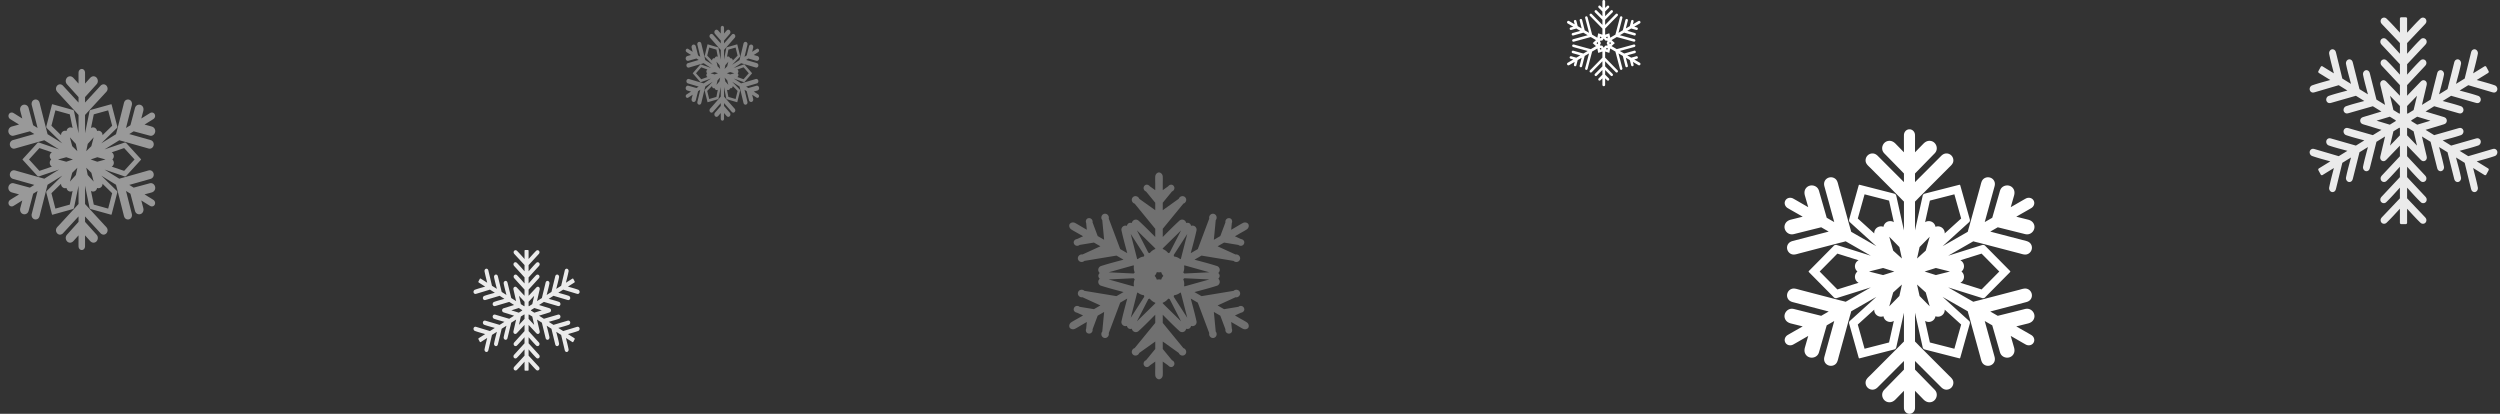 <svg width="290" height="48" fill="none" xmlns="http://www.w3.org/2000/svg"><rect width="100%" height="100%" fill="#333333" stroke="none"/><path d="M278.807 2h.268c.08 0 .149.073.149.159V3.79c.51-.548 1.012-1.112 1.549-1.627.255-.244.69-.097.689.3-.001.187-.119.302-.233.422l-1.094 1.152-.911.959v1.24c.52-.567 1.031-1.151 1.58-1.683a.402.402 0 01.689.298c0 .185-.115.3-.227.42l-1.127 1.203-.915.977v1.207c.509-.555 1.01-1.128 1.548-1.648.253-.245.69-.1.69.297 0 .186-.118.302-.23.422l-1.11 1.184-.898.96v1.232l1.53-1.589c.12-.124.238-.233.421-.209a.365.365 0 01.255.157c.112.158.082.321.041.494l-.524 2.209 1-.616.329-1.31.407-1.618c.041-.164.076-.33.227-.424.322-.198.658.133.586.49-.153.757-.367 1.506-.563 2.255l.979-.604.335-1.334.412-1.644c.041-.163.077-.327.228-.42.32-.197.658.132.586.489-.157.773-.376 1.537-.576 2.301l1.007-.62.322-1.322.388-1.587c.04-.165.074-.332.225-.426.322-.2.658.13.588.487-.149.753-.355 1.5-.545 2.245l1.324-.815a.145.145 0 01.203.058l.134.247.134.248a.167.167 0 01-.054.217l-1.324.816c.7.197 1.409.38 2.095.619.325.113.424.589.101.786-.152.093-.304.041-.458-.004l-1.482-.436-1.233-.363-1.007.62c.72.198 1.45.378 2.156.62.325.11.423.588.103.786-.15.092-.301.043-.454 0l-1.54-.44-1.25-.358-.979.604c.705.193 1.42.37 2.111.606.326.112.426.589.104.787-.151.093-.304.043-.458-.001a8608.888 8608.888 0 00-2.743-.784l-1 .615 2.055.62c.16.049.308.104.379.286a.423.423 0 010 .313c-.071.182-.219.237-.379.285l-2.055.62 1 .616 1.228-.35 1.515-.434c.154-.044.307-.095.458-.002.322.199.222.675-.104.787-.691.237-1.406.414-2.111.607l.979.604 1.25-.358 1.54-.44c.153-.044.304-.093.454 0 .321.197.222.675-.103.786-.706.241-1.436.422-2.156.62l1.007.62 1.233-.363 1.482-.436c.153-.045.306-.097.458-.004.323.197.224.673-.101.787-.686.239-1.395.42-2.095.618l1.324.816c.07.043.094.143.054.217l-.134.248-.134.247a.145.145 0 01-.203.058c-.442-.272-.883-.543-1.324-.816.19.746.396 1.492.545 2.246.071.358-.266.687-.588.487-.151-.094-.185-.261-.225-.426l-.388-1.587-.322-1.322-1.007-.62c.2.764.419 1.529.576 2.302.072.356-.266.686-.586.489-.151-.093-.187-.258-.228-.42l-.412-1.644-.335-1.334-.979-.604c.195.749.41 1.498.563 2.255.073.357-.264.688-.586.49-.151-.093-.186-.26-.227-.424l-.407-1.618-.329-1.31-1-.616.524 2.209c.041.172.071.336-.041.493a.365.365 0 01-.255.157c-.184.025-.302-.084-.421-.208l-1.53-1.59v1.233l.898.96 1.11 1.183c.112.12.23.236.23.423 0 .396-.437.542-.69.297-.538-.52-1.039-1.092-1.548-1.648v1.207l.915.977 1.127 1.203c.112.12.227.235.227.42a.402.402 0 01-.689.298c-.549-.531-1.06-1.116-1.58-1.683v1.24l.911.96 1.094 1.15c.114.12.232.236.233.423.001.397-.434.544-.689.3-.537-.515-1.039-1.08-1.549-1.627v1.631c0 .086-.069.159-.149.159h-.536c-.081 0-.149-.073-.149-.159V24.21c-.51.548-1.012 1.112-1.549 1.627-.255.244-.69.097-.689-.3.001-.187.119-.303.233-.422l1.094-1.152.911-.959v-1.24c-.52.567-1.031 1.152-1.58 1.683a.402.402 0 01-.689-.298c0-.185.115-.3.227-.42l1.127-1.203.915-.977v-1.207c-.509.556-1.01 1.128-1.548 1.648-.253.245-.69.1-.69-.297 0-.186.118-.302.23-.423l1.11-1.184.898-.96v-1.231l-1.53 1.589c-.12.124-.238.233-.421.208a.365.365 0 01-.255-.157c-.112-.157-.082-.32-.041-.493l.524-2.21-1 .617-.329 1.31-.407 1.618c-.041.164-.076.33-.227.424-.322.198-.658-.133-.586-.49.153-.757.367-1.506.563-2.255l-.98.604-.334 1.334-.413 1.643c-.041.163-.077.328-.228.42-.32.198-.658-.132-.586-.488.157-.773.376-1.538.576-2.302l-1.007.62-.322 1.322-.387 1.587c-.04.165-.075.332-.226.426-.322.2-.659-.129-.588-.487.149-.753.356-1.5.545-2.245l-1.323.816a.147.147 0 01-.204-.059 30.042 30.042 0 00-.134-.247l-.134-.248a.168.168 0 01.055-.217l1.324-.816c-.7-.197-1.409-.379-2.095-.619-.325-.113-.424-.588-.101-.786.152-.093.305-.041.458.004l1.482.436 1.233.363 1.007-.62c-.72-.198-1.45-.378-2.156-.62-.325-.111-.423-.589-.103-.786.15-.093.301-.044.454 0l1.54.44 1.25.358.979-.604c-.705-.193-1.42-.37-2.111-.607-.326-.112-.426-.588-.104-.787.151-.093.304-.042.458.002l1.515.433 1.228.351 1-.616-2.054-.62c-.161-.048-.308-.103-.38-.285a.423.423 0 010-.313c.072-.183.219-.237.38-.286l2.054-.62-1-.615-1.228.35-1.515.434c-.154.044-.306.094-.458.001-.322-.198-.222-.675.104-.787.691-.237 1.406-.413 2.111-.606l-.979-.604-1.25.358-1.54.44c-.153.043-.304.092-.454 0-.321-.197-.222-.675.103-.786.706-.242 1.436-.422 2.156-.62l-1.007-.62-1.233.363-1.482.436c-.153.045-.306.097-.458.004-.323-.197-.224-.673.101-.786.686-.24 1.395-.421 2.095-.62-.442-.27-.883-.543-1.324-.815a.168.168 0 01-.055-.217l.134-.248.134-.247a.147.147 0 01.204-.058l1.323.815c-.189-.745-.396-1.491-.545-2.245-.071-.357.266-.687.588-.487.151.094.185.261.226.426l.387 1.587.322 1.322 1.007.62c-.2-.764-.419-1.529-.576-2.301-.072-.357.266-.686.586-.49.151.094.187.258.228.421l.413 1.644.334 1.334.98.604c-.196-.749-.411-1.498-.563-2.255-.073-.357.264-.688.586-.49.151.094.186.26.227.424l.407 1.618.329 1.31 1 .616-.524-2.21c-.041-.172-.071-.335.041-.493a.367.367 0 01.255-.157c.184-.024.302.085.421.209l1.53 1.589V9.873l-.898-.96-1.11-1.184c-.113-.12-.23-.236-.23-.422 0-.396.437-.542.69-.297.539.52 1.039 1.092 1.548 1.648V7.451l-.915-.977-1.127-1.203c-.112-.12-.227-.235-.227-.42 0-.395.437-.542.689-.298.549.531 1.06 1.116 1.58 1.683v-1.24l-.911-.96-1.094-1.15c-.114-.12-.232-.236-.233-.423-.001-.397.434-.544.689-.3.537.515 1.039 1.08 1.549 1.627V2.16c0-.086.068-.159.149-.159h.268zm1.564 9.109l-1.147 1.19v.87l.033-.02.014-.008.001.018v.04l.706-.435.393-1.655zm-3.128 0c.132.552.263 1.103.393 1.655l.706.435v-.04l.001-.018.014.008.033.02v-.87l-1.147-1.19zm-1.563 2.89c.513.156 1.026.31 1.54.465l.705-.435-.032-.02-.014-.01.014-.01.032-.02-.705-.434-1.54.464zm1.563 2.891l1.147-1.19v-.87l-.033.02-.014.008-.001-.018v-.04l-.706.434-.393 1.656zm3.128 0l-.393-1.655-.706-.435v.04l-.001.018-.014-.008-.033-.02v.87l1.147 1.19zm1.563-2.89l-1.539-.465-.706.435.033.02.013.01a.088.088 0 01-.013.01l-.033.02.706.434 1.539-.465zM61.081 29h.152c.045 0 .084.043.084.093v.951c.288-.32.572-.649.875-.949.144-.142.39-.057.39.175 0 .11-.068.176-.132.246l-.618.672-.515.56v.723c.294-.33.583-.672.893-.982.143-.143.39-.057.39.174 0 .108-.066.175-.129.245l-.637.702-.517.57v.704c.288-.324.57-.658.875-.962.143-.143.39-.058.39.174 0 .109-.067.176-.13.246l-.627.69-.508.56v.72l.865-.928c.067-.072.134-.136.238-.121a.202.202 0 01.144.091c.063.092.046.187.023.288l-.296 1.289.565-.36.186-.764.23-.943c.023-.096.043-.193.128-.248.182-.116.372.078.332.286-.087.441-.208.879-.319 1.315l.554-.352.189-.778.233-.959c.023-.095.044-.191.129-.245.18-.115.372.077.33.285-.088.45-.212.897-.325 1.343l.57-.362.182-.772.219-.925c.022-.097.042-.194.127-.249.182-.116.372.076.333.284-.085.44-.201.875-.309 1.31l.749-.476a.081.081 0 01.114.034l.076.145.076.144a.1.1 0 01-.03.127l-.749.476c.396.115.796.22 1.184.36.184.067.24.344.057.46-.086.054-.172.023-.259-.003l-.837-.254-.697-.212-.57.362c.408.115.82.22 1.22.36.183.066.239.344.058.46-.085.054-.17.025-.257 0l-.87-.257-.707-.209-.554.352c.399.113.803.216 1.194.354.184.065.24.344.058.46-.085.053-.171.024-.258-.002l-.857-.252-.694-.205-.565.36 1.161.36c.091.03.175.061.215.167a.257.257 0 010 .183c-.04.106-.124.138-.215.166l-1.16.362.564.36.694-.205.857-.253c.087-.026.173-.055.258-.001.182.116.126.394-.058.459-.39.138-.795.241-1.194.354l.554.352.707-.209.87-.256c.086-.026.172-.055.257 0 .18.115.125.393-.059.458-.399.141-.811.246-1.218.361l.569.362.697-.211.837-.254c.087-.027.173-.057.26-.003.182.115.126.393-.058.459-.388.14-.788.246-1.184.36l.748.477c.04.025.054.083.031.126l-.076.145-.076.144a.081.081 0 01-.114.034l-.749-.476c.108.435.224.87.309 1.31.04.209-.15.401-.333.284-.085-.055-.105-.152-.127-.248l-.22-.926c-.06-.257-.12-.514-.182-.771l-.569-.362c.114.446.237.892.326 1.343.04.207-.15.4-.332.285-.084-.054-.105-.15-.128-.245l-.233-.959-.19-.778-.553-.352c.11.436.232.873.319 1.315.04.208-.15.402-.332.286-.085-.055-.105-.152-.128-.248l-.23-.943-.186-.764-.565-.36.296 1.289c.023.1.04.196-.023.288a.203.203 0 01-.144.092c-.104.014-.17-.05-.238-.122l-.865-.927v.718l.508.56.627.69c.063.07.13.138.13.247 0 .231-.247.317-.39.174-.304-.304-.587-.638-.875-.962v.704l.517.57.637.702c.063.07.129.137.129.245 0 .23-.247.316-.39.174-.31-.31-.6-.652-.893-.982v.724l.515.559.618.672c.064.07.131.137.132.246 0 .232-.246.317-.39.175-.303-.3-.587-.63-.875-.95v.952c0 .05-.039.093-.084.093h-.303c-.046 0-.084-.043-.084-.093v-.951c-.289.32-.572.649-.876.949-.144.142-.39.057-.39-.175.001-.11.068-.177.132-.246l.619-.672.515-.56v-.723c-.294.33-.583.672-.893.982-.143.142-.39.057-.39-.174 0-.108.065-.175.128-.245a1347.53 1347.53 0 001.155-1.272v-.704c-.288.324-.571.658-.875.962-.143.143-.39.058-.39-.174 0-.109.066-.176.13-.246l.627-.691.508-.56v-.718c-.289.308-.577.617-.865.927-.068.072-.135.136-.238.121a.203.203 0 01-.144-.091c-.063-.092-.047-.188-.024-.288l.296-1.289-.565.36-.186.764-.23.943c-.023.096-.042.193-.128.248-.182.115-.372-.078-.331-.286.086-.441.207-.879.318-1.315l-.554.352-.189.778-.233.959c-.023.095-.043.19-.129.245-.18.115-.372-.078-.33-.285.088-.451.212-.897.325-1.343l-.57.362-.182.77-.219.927c-.022.096-.042.193-.127.248-.182.117-.372-.075-.333-.284.085-.44.202-.875.309-1.31l-.748.476a.081.081 0 01-.115-.034l-.076-.144-.076-.145c-.023-.043-.009-.101.03-.126l.75-.476c-.396-.115-.797-.221-1.185-.361-.184-.066-.24-.344-.057-.459.086-.054.172-.024.26.003l.837.254c.232.07.464.14.697.212l.569-.363c-.407-.115-.82-.22-1.219-.36-.183-.066-.24-.344-.058-.46.085-.053.17-.025.257 0l.87.257.706.209.554-.352c-.398-.113-.803-.216-1.193-.354-.184-.065-.24-.343-.059-.46.085-.053.172-.024.259.002l.856.253.694.204.565-.359-1.16-.362c-.091-.028-.175-.06-.215-.166a.253.253 0 010-.183c.04-.106.124-.138.214-.166l1.161-.362-.565-.36c-.231.07-.462.137-.694.206l-.856.252c-.087.026-.173.055-.259.001-.182-.115-.125-.393.059-.459.39-.138.794-.241 1.193-.354l-.554-.352-.706.209-.87.256c-.087.026-.172.055-.257 0-.181-.115-.126-.393.058-.458.4-.14.812-.246 1.219-.361l-.57-.362-.697.212-.837.254c-.087.026-.173.056-.259.002-.182-.115-.127-.392.057-.459.388-.14.789-.245 1.184-.36l-.748-.476a.098.098 0 01-.03-.127l.075-.144.076-.145a.081.081 0 01.115-.034l.748.476c-.108-.435-.224-.87-.309-1.31-.04-.208.15-.4.333-.284.085.055.105.152.127.249l.22.925.181.772c.19.12.38.24.57.362-.114-.446-.237-.892-.326-1.343-.04-.208.15-.4.331-.285.086.054.106.15.129.245l.233.959.19.778.553.352c-.11-.436-.232-.873-.318-1.315-.041-.208.15-.402.331-.286.086.055.105.152.129.248l.23.943.185.764.565.36-.296-1.29c-.023-.1-.04-.195.024-.287a.204.204 0 01.144-.092c.103-.014.17.05.238.122l.865.927v-.719l-.508-.56-.627-.69c-.064-.07-.13-.137-.13-.246 0-.231.247-.317.39-.174.304.304.587.638.875.962v-.704l-.518-.57-.637-.702c-.063-.07-.128-.137-.128-.245 0-.23.247-.316.39-.174.31.31.599.651.893.982v-.724l-.515-.559-.619-.672c-.064-.07-.131-.137-.131-.246-.001-.232.245-.317.389-.175.303.3.587.63.876.95v-.952c0-.05.038-.093.084-.093h.151zm.884 5.313l-.648.695v.507l.018-.011.009-.005v.034l.399-.254.222-.966zm-1.768 0l.222.966.4.254v-.034l.008.005.019.011v-.507l-.648-.695zM59.314 36l.87.27.399-.253-.019-.012a.07.07 0 01-.007-.005l.007-.006.019-.012-.4-.253-.87.27zm.883 1.686l.649-.695v-.507l-.019.012-.008.004v-.033l-.4.253-.221.966zm1.768 0l-.222-.966-.399-.253v.033c-.003 0-.006-.002-.009-.004a1.02 1.02 0 00-.018-.012v.508l.648.694zM62.849 36l-.87-.271-.4.253.02.012.007.006a.07.07 0 01-.008.005l-.018.012.398.254.87-.271z" fill="#fff" fill-opacity=".9"/><path d="M134.444 20c.239.018.422.23.435.48.017.324 0 .655 0 .98v.599l.63-.45c.17-.224.508-.279.674.017.127.224-.007.509-.23.581l-1.074 1.311v.866l1.862-1.33c.093-.283.496-.416.735-.176.25.252.096.658-.203.74l-2.151 2.628-.243.296v.948c.63-.63 1.254-1.272 1.912-1.871a.47.47 0 01.803.25.472.472 0 01.369.023c.108.07.181.184.205.309a.47.47 0 01.618.572c-.189.87-.431 1.733-.661 2.595l.819-.474.135-.359 1.195-3.181c-.079-.3.195-.637.538-.546.326.087.413.504.214.727l-.218 2.28.749-.433.596-1.587c-.05-.23.129-.488.387-.49.338-.004.46.316.351.576l-.074.772.518-.3c.281-.162.558-.342.848-.49.222-.113.496-.06.631.138.104.217.013.48-.196.616-.273.178-.567.328-.848.491l-.518.3.704.322c.279.035.495.3.323.593-.131.223-.444.248-.618.09l-1.67-.276-.748.433 2.08.95c.292-.06.608.224.52.55-.093.344-.521.413-.74.194l-3.347-.553-.378-.063-.819.474c.861.232 1.727.452 2.573.724a.471.471 0 01.185.822.472.472 0 01.165.333.473.473 0 01-.165.332.472.472 0 01-.185.822c-.846.272-1.712.492-2.573.724l.819.474.378-.063 3.347-.553c.219-.219.647-.15.74.194.088.327-.228.61-.52.549l-2.08.951.748.433 1.67-.276c.174-.159.487-.133.618.09.172.292-.044.558-.323.593l-.704.322.518.3c.281.163.575.313.848.49.209.137.3.4.196.617-.135.199-.409.251-.631.138-.29-.148-.567-.328-.848-.49l-.518-.3.074.772c.109.26-.013.58-.351.577-.258-.003-.437-.261-.387-.491l-.596-1.588-.749-.433.218 2.28c.199.224.112.64-.214.727-.343.091-.617-.246-.538-.545l-1.195-3.182-.135-.359-.819-.474c.23.863.472 1.725.661 2.595a.47.47 0 01-.618.573.472.472 0 01-.205.308.47.47 0 01-.369.024.47.47 0 01-.803.25c-.658-.6-1.282-1.24-1.912-1.871v.947l.243.297 2.151 2.628c.299.081.453.488.203.74-.239.24-.642.106-.735-.178l-1.862-1.329v.866l1.074 1.311c.223.072.357.356.23.581-.166.296-.504.24-.674.017l-.63-.45v.599c0 .325.017.656 0 .98-.013.25-.196.462-.435.48-.239-.018-.421-.23-.435-.48-.017-.324 0-.655 0-.98v-.599l-.63.45c-.17.224-.508.279-.674-.017-.127-.225.007-.509.23-.581l1.074-1.311v-.866l-1.862 1.33c-.093.283-.497.416-.735.177-.25-.253-.096-.659.203-.74l2.151-2.628.243-.297v-.947c-.63.63-1.254 1.272-1.912 1.87a.47.47 0 01-.803-.25.474.474 0 01-.37-.023.475.475 0 01-.204-.308.47.47 0 01-.618-.573c.189-.87.431-1.732.661-2.594l-.819.473-.135.36-1.195 3.18c.079.3-.195.637-.538.546-.327-.087-.413-.503-.214-.727l.217-2.28-.748.433-.596 1.588c.05.23-.129.488-.387.49-.338.004-.459-.317-.351-.576l.074-.772-.518.3c-.281.162-.558.342-.847.49-.223.113-.496.06-.632-.138-.104-.217-.012-.48.197-.617.272-.177.567-.328.848-.49l.518-.3-.705-.322c-.278-.035-.494-.3-.322-.593.131-.223.444-.249.617-.09l1.67.276.748-.433-2.079-.951c-.292.06-.609-.223-.52-.549.092-.344.521-.413.74-.194l3.347.553.377.063.819-.474c-.86-.232-1.726-.452-2.572-.724a.472.472 0 01-.186-.822.472.472 0 01-.164-.332.472.472 0 01.164-.333.471.471 0 01.186-.822c.846-.272 1.712-.492 2.572-.724l-.819-.474-.377.063-3.347.553c-.219.219-.648.15-.74-.194-.089-.327.228-.61.52-.55l2.079-.95-.748-.433-1.67.276c-.173.158-.486.133-.617-.09-.172-.292.044-.558.322-.593l.705-.323-.518-.299c-.281-.163-.576-.313-.848-.49-.209-.137-.301-.4-.197-.617.136-.199.409-.251.632-.138.289.148.566.328.847.49l.518.3-.074-.772c-.108-.26.013-.58.351-.577.258.003.437.26.387.491l.596 1.587.748.433-.217-2.28c-.199-.223-.112-.64.214-.727.343-.09.617.246.538.546l1.195 3.181.135.36.819.473c-.23-.863-.473-1.725-.661-2.595a.47.47 0 01.618-.572.474.474 0 01.204-.309.472.472 0 01.37-.023.47.47 0 01.803-.25c.658.599 1.282 1.24 1.912 1.871v-.948l-.243-.297-2.151-2.628c-.299-.08-.453-.487-.203-.74.238-.24.642-.106.735.178l1.862 1.329v-.866l-1.074-1.311c-.223-.072-.357-.356-.23-.581.166-.296.504-.24.674-.017l.63.45v-.599c0-.325-.017-.656 0-.98.014-.25.196-.462.435-.48zm.253 11.562a1.322 1.322 0 01-.253.03 1.408 1.408 0 01-.253-.03c-.026.082-.059.16-.1.235a1.303 1.303 0 01-.153.204c.057.064.108.132.153.205.041.075.074.153.1.235.084-.018.168-.029.253-.03.085.002.17.012.253.03.026-.082.06-.16.1-.235.045-.073.096-.14.154-.205a1.354 1.354 0 01-.154-.204 1.41 1.41 0 01-.1-.235zm.449-3.012l-.267.262v.076c.254.094.471.258.637.474l.164-.053 1.325-2.584-1.859 1.825zm2.631 2.335l-.36-.1a2.223 2.223 0 00-.065.037c.045.268.012.539-.092.79l.129.116 2.895-.142-2.506-.7h-.001zm-.702 3.451l-.093-.363-.065-.038c-.209.174-.46.28-.729.316l-.036.17 1.571 2.441-.648-2.526zm-3.333 1.116l.268-.262v-.076a1.417 1.417 0 01-.637-.474l-.165.053-1.325 2.584 1.859-1.825zm-2.631-2.335l.361.101.065-.037a1.426 1.426 0 01.091-.79l-.128-.116-2.896.141 2.507.701zm.702-3.45l.093.362.066.038c.209-.174.459-.28.728-.315l.036-.17-1.571-2.442.648 2.526zm.07-2.942l1.325 2.584.165.053a1.42 1.42 0 01.637-.474v-.076a2294.308 2294.308 0 00-2.127-2.087zm5.84.415l-1.57 2.442.035.17c.27.035.52.14.729.315l.065-.038.094-.363.647-2.526zm2.561 5.276l-2.895-.142-.129.116c.104.251.138.522.092.79l.065.038.36-.101 2.507-.701zm-3.278 4.861l-1.326-2.584-.164-.054c-.165.216-.382.38-.637.475v.075l.268.263 1.859 1.825zm-5.84-.415l1.57-2.442-.035-.17a1.415 1.415 0 01-.728-.315l-.066.038-.093.363-.647 2.526h-.001zm-2.561-5.276l2.896.142.128-.117a1.424 1.424 0 01-.091-.79 5.577 5.577 0 01-.066-.037l-.36.1-2.507.702z" fill="#fff" fill-opacity=".3"/><path d="M221.499 15c.363-.002.636.306.642.671.008.466 0 .933 0 1.4v.596l.427-.437.543-.556c.238-.244.53-.392.884-.32.564.115.852.794.549 1.278-.081.13-.201.237-.308.346l-1.216 1.248-.879.9v.999l1.068-1.07 1.967-1.97c.158-.158.344-.272.575-.285a.803.803 0 01.82.98c-.068.285-.332.492-.532.692l-2.215 2.22-1.127 1.128c-.185.186-.365.382-.556.562v3.343a4345.154 4345.154 0 01.894-4.035.325.325 0 01.23-.228l3.479-.89.497-.128c.036-.009.074-.012.111-.009.021.03.037.064.047.1l.138.49.962 3.438a.317.317 0 01-.084.31l-.42.382-2.652 2.405 2.917-1.672c.061-.254.142-.507.211-.76l.422-1.532.829-3.014c.075-.272.124-.602.338-.803.383-.358 1.028-.254 1.265.216.104.205.099.422.039.636l-.735 2.676-.4 1.453.872-.5.346-1.205.479-1.67c.042-.146.076-.303.149-.437.27-.503 1.007-.594 1.389-.167.24.268.257.593.163.92l-.214.745-.168.586c.174-.1.347-.2.521-.298.407-.233.81-.473 1.22-.7.321-.176.727-.095.907.217.183.31.051.7-.265.887-.402.24-.814.466-1.22.7l-.521.298.595.149.756.188c.332.082.608.26.721.6.181.542-.267 1.13-.84 1.111-.154-.005-.308-.054-.456-.091l-1.696-.423-1.225-.305-.871.5 1.467.383 2.702.705c.217.057.409.16.536.352.291.44.06 1.045-.444 1.195-.284.084-.595-.039-.87-.11l-3.044-.795-1.548-.404c-.255-.067-.515-.123-.768-.198l-2.917 1.671a6435.818 6435.818 0 003.968-1.248.328.328 0 01.313.083l2.517 2.546.359.363a.342.342 0 01.063.091.352.352 0 01-.063.091l-.359.363-2.517 2.546a.328.328 0 01-.313.084l-.543-.171-3.425-1.077 2.917 1.671c.253-.075.514-.131.768-.198l1.548-.404 3.044-.795c.275-.072.586-.194.87-.11.504.15.735.756.444 1.195-.127.191-.319.295-.536.352l-2.702.705-1.467.384.871.5c.408-.103.817-.204 1.225-.306l1.696-.423c.148-.037.302-.087.456-.091.574-.02 1.022.569.84 1.111-.114.34-.389.517-.721.6l-.756.188-.595.149.521.298c.406.233.818.46 1.22.7.315.187.448.577.265.887-.18.312-.585.393-.907.216-.41-.226-.813-.466-1.22-.699-.174-.1-.347-.2-.521-.298l.168.586.214.744c.094.327.077.653-.163.92-.383.428-1.119.337-1.389-.166-.073-.135-.107-.291-.149-.437l-.479-1.67-.346-1.206-.872-.5.4 1.454.735 2.676c.059.215.065.431-.039.637-.237.47-.882.575-1.265.215-.214-.201-.263-.53-.338-.802l-.829-3.014-.422-1.533c-.069-.253-.15-.505-.211-.76l-2.917-1.671 2.652 2.405c.141.127.281.254.42.382a.317.317 0 01.084.31l-.962 3.438-.138.49a.343.343 0 01-.047.1.346.346 0 01-.111-.01l-.497-.126-3.479-.891a.325.325 0 01-.23-.228l-.122-.551-.772-3.483v3.343c.191.18.371.376.556.561l1.127 1.13 2.215 2.218c.2.2.463.407.532.692a.803.803 0 01-.82.98c-.231-.013-.418-.127-.575-.285l-1.967-1.97-1.068-1.07v1l.879.9c.406.415.811.83 1.216 1.247.107.109.227.216.308.346.303.484.015 1.163-.549 1.278-.354.072-.646-.076-.884-.32l-.543-.556-.427-.437v.597c0 .466.008.933 0 1.399-.006.364-.279.673-.642.671-.362.002-.636-.306-.642-.671-.008-.466 0-.933 0-1.4v-.596l-.426.437-.543.556c-.238.244-.531.392-.884.32-.564-.115-.853-.794-.549-1.278.081-.13.201-.237.307-.346l1.217-1.248.878-.9v-.999c-.356.357-.711.714-1.068 1.07l-1.966 1.97c-.158.158-.344.272-.575.285a.803.803 0 01-.82-.98c.068-.285.331-.492.531-.692l2.215-2.219 1.127-1.129c.186-.185.366-.381.557-.561v-3.343l-.773 3.483-.122.551a.322.322 0 01-.229.228l-3.48.89-.495.128a.352.352 0 01-.112.009.332.332 0 01-.047-.1 76.698 76.698 0 01-.137-.49l-.963-3.438a.322.322 0 01.084-.31l.42-.382 2.652-2.405-2.916 1.671c-.061.255-.142.507-.212.76l-.421 1.533-.828 3.014c-.075.272-.124.602-.339.803-.383.359-1.027.254-1.265-.216-.104-.205-.098-.422-.039-.637l.736-2.676.399-1.453-.872.5-.345 1.204-.48 1.67c-.042.147-.076.303-.148.438-.27.503-1.008.594-1.39.167-.239-.268-.256-.594-.163-.92a251.552 251.552 0 01.382-1.331l-.52.298c-.407.233-.81.474-1.221.7-.321.176-.726.095-.906-.217-.183-.311-.051-.7.264-.887.402-.24.814-.467 1.221-.7l.52-.298-.595-.149-.756-.188c-.332-.083-.608-.26-.721-.6-.181-.542.266-1.13.84-1.111.154.005.307.054.456.09l1.696.424 1.225.305.871-.5-1.467-.383-2.702-.705c-.217-.057-.409-.16-.536-.352-.291-.44-.06-1.046.444-1.195.283-.084.595.038.87.11l3.043.795 1.549.404c.254.067.515.123.768.198l2.917-1.671-3.425 1.077-.543.17a.328.328 0 01-.313-.083l-2.517-2.546-.359-.363a.309.309 0 01-.063-.09.329.329 0 01.063-.092l.359-.363 2.517-2.546a.328.328 0 01.313-.083l.543.17 3.425 1.078-2.917-1.671c-.253.075-.514.131-.768.198l-1.549.404-3.043.795c-.275.071-.587.194-.87.11-.504-.15-.735-.756-.444-1.195.127-.192.319-.295.536-.352l2.702-.706 1.467-.383-.871-.5-1.225.306-1.696.423c-.149.037-.302.086-.456.091-.574.02-1.021-.569-.84-1.111.113-.34.389-.518.721-.6l.756-.188.595-.149-.52-.299c-.407-.232-.819-.46-1.221-.699-.315-.188-.447-.577-.264-.887.179-.313.584-.393.906-.217.411.227.814.467 1.221.7l.52.298-.168-.586-.214-.745c-.093-.326-.077-.652.163-.92.383-.427 1.12-.336 1.39.167.072.134.106.291.148.437l.48 1.67c.115.402.231.803.345 1.205l.872.5-.399-1.453-.736-2.675c-.059-.215-.065-.432.039-.637.238-.47.882-.575 1.265-.216.215.201.264.532.339.803l.828 3.014.421 1.533c.07.252.151.504.212.76l2.916 1.67-2.652-2.404-.42-.382a.322.322 0 01-.084-.31l.963-3.438.137-.49a.329.329 0 01.047-.1.352.352 0 01.112.01l.495.126 3.48.891c.106.028.206.12.229.228l.122.552.773 3.483v-3.343c-.191-.18-.371-.376-.557-.562l-1.127-1.129-2.215-2.22c-.2-.2-.462-.406-.531-.691a.803.803 0 01.82-.98c.231.013.417.127.575.285l1.966 1.97c.357.356.712.713 1.068 1.07v-1l-.878-.9-1.217-1.247c-.106-.109-.226-.216-.307-.346-.304-.483-.015-1.163.549-1.278.353-.072.646.076.884.32l.543.556.426.437v-.597c0-.465-.008-.933 0-1.399.006-.364.28-.673.642-.671zm5.209 7.541l-.692.178-1.9.486-.249.064-.243 1.094-.313 1.412a.827.827 0 01.157-.08.797.797 0 01.871.232.786.786 0 01.176.384.79.79 0 011.062.593.79.79 0 01.008.174l1.075-.975.834-.756-.069-.246-.526-1.877a149.37 149.37 0 00-.191-.683zm-10.418 0l-.192.684-.525 1.877c-.023.082-.047.163-.069.245l.834.756 1.075.975a.795.795 0 01.008-.174.79.79 0 011.062-.592.8.8 0 01.176-.384.797.797 0 01.871-.233c.058.022.109.05.157.08a713.505 713.505 0 01-.556-2.506l-.249-.063-1.899-.486-.692-.178h-.001zm-5.209 8.956l.501.507 1.374 1.39c.061.06.121.121.18.182l1.077-.339 1.388-.436a.884.884 0 01-.149-.095.785.785 0 01.014-1.21.784.784 0 01-.014-1.21.847.847 0 01.149-.093l-1.388-.436-1.077-.338-.18.182-1.374 1.39-.501.506zm5.209 8.957l.692-.178 1.9-.486.248-.064a3222.751 3222.751 0 01.556-2.506.88.88 0 01-.156.08.8.8 0 01-.872-.233.807.807 0 01-.176-.383.792.792 0 01-1.062-.593.862.862 0 01-.008-.174l-1.075.975-.834.756.069.245.526 1.877.191.684h.001zm10.418 0l.191-.684.526-1.877.069-.245-.834-.756-1.075-.975a.795.795 0 01-.008.174.79.79 0 01-1.062.593.798.798 0 01-.176.383.797.797 0 01-.871.233.857.857 0 01-.157-.08 729.783 729.783 0 01.556 2.506l.249.064 1.9.486.692.178zm5.209-8.957l-.501-.506-1.374-1.39a15.373 15.373 0 01-.18-.182l-1.077.338-1.388.436a.883.883 0 01.149.094.785.785 0 01-.015 1.21.785.785 0 01.015 1.21.884.884 0 01-.149.094 1233.171 1233.171 0 012.465.775l.18-.182c.457-.464.916-.927 1.374-1.39l.501-.507zm-8.071-4.036l-1.033 1.054-.142.145-.295 1.329 1.012-.918.055-.195.403-1.416v.001zm-4.695 0l.403 1.416.055.195 1.013.917-.295-1.328a1018.043 1018.043 0 01-1.176-1.199zm-2.347 4.036l1.436.362.198.05 1.306-.412-1.306-.41-.198.049-1.436.361zm2.347 4.036c.345-.35.689-.703 1.034-1.054l.142-.145.295-1.328-1.013.918-.055.194-.403 1.415zm4.695 0l-.403-1.415-.055-.194-1.012-.918.295 1.328.142.145 1.033 1.054zm2.348-4.036l-1.437-.361-.197-.05-1.307.411 1.307.411.197-.05 1.437-.36z" fill="#fff"/><path d="M9.488 8c.213-.001.373.195.377.427.004.296 0 .594 0 .89v.38l.25-.278.32-.354c.14-.155.311-.25.519-.203.331.073.5.505.323.813-.048.083-.119.15-.181.22l-.715.794-.516.573v.636l.627-.681 1.156-1.254a.502.502 0 01.338-.181c.31-.02.553.3.481.623-.04.182-.194.314-.312.44l-1.301 1.413-.662.719c-.11.118-.215.242-.328.357v2.127l.454-2.216.072-.351a.198.198 0 01.135-.145 2670.793 2670.793 0 002.336-.648.188.188 0 01.065-.006.21.21 0 01.028.064l.08.311.567 2.188a.216.216 0 01-.05.198l-.246.242-1.559 1.531 1.714-1.064c.036-.162.083-.323.124-.483l.248-.976.487-1.917c.044-.174.073-.383.199-.511a.457.457 0 01.743.137c.061.13.058.268.023.405l-.432 1.703-.235.924.512-.318.204-.767.281-1.062c.025-.093.045-.193.087-.279a.491.491 0 01.817-.106c.14.17.15.378.096.586l-.126.474-.099.373.306-.19c.239-.148.476-.301.717-.445.189-.113.427-.061.533.138a.434.434 0 01-.156.564c-.236.153-.478.297-.717.445l-.306.19.35.095.444.12c.195.052.357.165.424.381.106.345-.157.72-.494.708-.09-.004-.18-.035-.268-.059l-.997-.269-.719-.194-.512.318.862.244 1.588.449c.127.036.24.102.315.224.17.28.035.665-.261.76-.167.054-.35-.024-.512-.07l-1.788-.506-.91-.257c-.15-.042-.302-.078-.45-.126l-1.714 1.064 2.012-.686.319-.109a.183.183 0 01.184.053l1.479 1.62.21.231a.206.206 0 01.037.058.211.211 0 01-.037.058l-.21.231-1.48 1.62a.183.183 0 01-.183.054l-.32-.11-2.011-.684 1.713 1.063c.149-.047.302-.084.452-.126l.91-.257 1.787-.506c.162-.045.345-.123.512-.07.296.095.431.481.26.76a.513.513 0 01-.314.224l-1.588.45-.862.243.512.318.72-.194.996-.27c.087-.023.178-.054.268-.057.337-.013.6.362.494.707-.067.216-.229.33-.424.382l-.444.12-.35.094.306.19c.24.148.481.292.717.445.185.12.263.367.156.565-.106.199-.344.25-.533.137-.241-.144-.478-.296-.717-.445l-.306-.19.099.373.126.474c.055.208.045.416-.096.586a.491.491 0 01-.817-.106c-.042-.086-.062-.186-.087-.278l-.282-1.063-.203-.767-.512-.318.235.925.432 1.703a.592.592 0 01-.023.405.457.457 0 01-.743.137c-.126-.128-.155-.338-.2-.51-.161-.64-.324-1.28-.486-1.919l-.248-.975c-.04-.16-.088-.321-.124-.484l-1.714-1.063 1.559 1.53.246.243a.216.216 0 01.05.198l-.566 2.188-.08.311a.223.223 0 01-.029.064.188.188 0 01-.065-.006l-.291-.08-2.045-.568a.198.198 0 01-.135-.145l-.072-.35-.454-2.217v2.127c.113.115.219.24.328.358l.662.718 1.301 1.412c.118.128.272.26.312.44.072.324-.171.643-.481.624a.502.502 0 01-.338-.181l-1.156-1.254-.627-.68v.635l.516.573.715.794c.062.07.133.137.18.22.179.308.01.74-.322.813-.208.046-.38-.048-.52-.203a207.696 207.696 0 00-.57-.632v.38c0 .296.005.593 0 .89-.003.232-.163.428-.376.427-.213.001-.374-.195-.378-.427-.004-.297 0-.594 0-.89v-.38l-.25.278-.32.354c-.14.155-.311.25-.518.203-.332-.073-.502-.505-.323-.813.048-.082.118-.15.18-.22l.715-.794c.173-.19.344-.382.516-.573v-.636l-.627.681-1.155 1.254a.502.502 0 01-.338.181c-.31.02-.554-.3-.482-.623.04-.182.195-.314.312-.44l1.302-1.413.662-.718c.109-.118.214-.243.327-.358V21.54l-.454 2.216-.072.351a.198.198 0 01-.135.145c-.681.19-1.363.378-2.044.567l-.291.081a.185.185 0 01-.066.006.21.21 0 01-.028-.064l-.08-.311-.566-2.188a.216.216 0 01.05-.198l.246-.242L7.23 20.37l-1.714 1.063c-.036.163-.084.323-.124.484l-.248.975-.487 1.918c-.043.173-.072.383-.198.511a.457.457 0 01-.744-.137.591.591 0 01-.023-.405l.433-1.703.234-.925-.512.318-.203.767-.282 1.063c-.025.092-.045.192-.087.278a.491.491 0 01-.817.106c-.14-.17-.15-.378-.095-.586l.125-.473.099-.373-.306.19c-.239.148-.475.3-.717.444-.188.113-.427.062-.532-.137a.434.434 0 01.155-.565c.236-.153.478-.297.717-.445l.306-.19-.35-.095-.444-.12c-.195-.052-.357-.165-.424-.381-.106-.345.157-.72.494-.707.09.003.18.034.268.058l.997.269.719.194.512-.318-.862-.244-1.588-.448a.512.512 0 01-.315-.225c-.17-.28-.035-.665.261-.76.166-.053.35.025.511.07l1.789.506.91.257c.15.043.302.079.45.126l1.715-1.064-2.013.686-.319.109a.182.182 0 01-.184-.053l-1.479-1.62-.21-.232a.205.205 0 01-.037-.058.213.213 0 01.037-.058l.21-.23 1.48-1.62a.183.183 0 01.183-.054l.32.109 2.012.686-1.714-1.064c-.149.048-.302.084-.452.126l-.91.257-1.788.506c-.161.046-.344.124-.51.07-.297-.095-.432-.48-.262-.76a.514.514 0 01.315-.224l1.588-.45.862-.243-.512-.318-.72.194-.996.27c-.087.023-.178.054-.268.058-.337.012-.6-.363-.494-.708.067-.216.229-.329.424-.381a731.057 731.057 0 00.794-.215l-.306-.19c-.239-.148-.48-.292-.717-.445a.434.434 0 01-.155-.564c.105-.2.343-.25.532-.138.242.144.478.297.717.445l.306.19-.099-.373-.125-.474c-.055-.208-.046-.415.095-.586a.491.491 0 01.817.106c.042.086.062.186.087.279l.282 1.063.203.766.512.318-.234-.924-.433-1.703a.59.59 0 01.023-.405.457.457 0 01.744-.137c.126.128.155.338.198.51l.487 1.918.248.976c.04.16.088.32.124.483L7.23 16.63 5.671 15.1l-.247-.243a.216.216 0 01-.049-.198l.566-2.188.08-.311a.219.219 0 01.028-.064.188.188 0 01.066.006l.29.08 2.045.568a.197.197 0 01.135.145l.072.35.454 2.217v-2.127c-.113-.115-.218-.24-.327-.357l-.662-.719-1.302-1.412c-.117-.128-.272-.26-.312-.44-.072-.324.171-.643.482-.624a.5.5 0 01.338.181l1.155 1.254.627.68v-.635l-.516-.573-.715-.794c-.062-.07-.132-.137-.18-.22-.179-.308-.009-.74.323-.813.207-.046.379.048.519.203l.319.354.25.278v-.38c0-.296-.004-.593 0-.89.004-.232.165-.428.378-.427zm3.06 4.8l-.407.112-1.116.31-.146.04a2802.843 2802.843 0 01-.327 1.595.485.485 0 01.092-.052.446.446 0 01.512.149.53.53 0 01.104.244.445.445 0 01.248-.026.485.485 0 01.38.514l.632-.62.49-.482-.04-.156-.31-1.194-.112-.435zm-6.121 0l-.113.434-.309 1.194-.04.157.49.48.631.621a.485.485 0 01.38-.513.448.448 0 01.25.025.536.536 0 01.103-.244.446.446 0 01.512-.148.503.503 0 01.092.05l-.184-.897-.143-.697-.146-.04-1.116-.31-.407-.113zm-3.06 5.698l.294.322.807.885.106.116.632-.215.816-.278a.507.507 0 01-.087-.06.527.527 0 01.008-.77.526.526 0 01-.008-.77.486.486 0 01.087-.06l-.816-.277-.632-.216c-.035.04-.07.078-.106.116l-.807.885-.295.322zm3.06 5.7l.407-.113 1.116-.31.146-.04.142-.697.184-.898a.503.503 0 01-.092.051.446.446 0 01-.512-.148.531.531 0 01-.103-.244.446.446 0 01-.249.025.485.485 0 01-.38-.513l-.631.62-.49.481.04.157.309 1.194.112.435zm6.121 0l.113-.435a1746.34 1746.34 0 01.349-1.35l-.49-.482-.631-.62a.485.485 0 01-.38.513.449.449 0 01-.25-.025.535.535 0 01-.103.244.446.446 0 01-.512.148.502.502 0 01-.092-.051l.184.898.143.697.146.04 1.116.31.407.113zm3.06-5.7l-.294-.322-.807-.885-.106-.116-.633.216-.815.278a.41.41 0 01.087.06.527.527 0 01-.008.769.527.527 0 01.009.77.504.504 0 01-.088.06l.816.278.632.215.106-.116.807-.885.295-.322zm-4.741-2.568l-.608.67-.083.093-.173.845.594-.584.033-.124.237-.9zm-2.76 0l.238.9.032.125.595.584-.173-.846-.084-.092-.607-.67v-.001zM6.73 18.498l.844.23.116.032.768-.262-.768-.261-.116.031-.844.23zm1.379 2.569l.607-.671.084-.092.173-.846-.595.584-.032.124-.237.9zm2.759 0c-.08-.3-.158-.6-.237-.901l-.033-.124-.594-.584.173.846.083.092.608.67zm1.379-2.569l-.844-.23-.116-.031-.768.261.768.262.116-.032.844-.23z" fill="#fff" fill-opacity=".5"/><path d="M186.037 0c.086-.008.158.068.159.16v.759l.173-.175c.04-.04.078-.088.137-.098a.146.146 0 01.154.08.156.156 0 01-.028.173L186.63.9l-.434.437v.542l.648-.652a.16.16 0 01.104-.054.149.149 0 01.153.174c-.01.062-.062.102-.103.144l-.452.454-.35.353v.592l.442-.452a505.422 505.422 0 01.793-.81c.086-.086.236-.045.251.084.012.098-.09.172-.151.235l-.749.765-.382.391c-.068.07-.133.143-.204.21v.71l.484-.161.105.508.024-.014.578-.34c.02-.096.05-.191.075-.286l.14-.534.274-1.046c.022-.085.034-.212.123-.25.116-.052.226.06.197.18l-.023.09-.267 1.017-.161.617.501-.296.123-.487.159-.627c.015-.057.024-.123.071-.163a.146.146 0 01.224.048c.018.039.016.08.006.12l-.229.9.46-.272.153-.602.001-.004c.019-.06.068-.107.133-.11a.147.147 0 01.144.096c.021.056-.001.114-.015.17l-.061.24.266-.156c.125-.074.25-.15.376-.223.079-.045.179-.019.215.061.05.072.022.174-.056.22-.125.076-.251.149-.377.223l-.266.157.235.066c.054.016.114.025.152.072.04.05.043.122.009.176a.147.147 0 01-.16.062h-.004l-.586-.167-.46.271.876.248c.04.011.075.03.099.065.051.08.016.19-.071.223-.058.022-.118-.004-.174-.02l-.61-.172-.474-.134-.502.296.604.165.994.273c.03.008.06.015.089.024.115.034.155.187.054.265-.078.06-.191.006-.274-.017l-1.023-.28-.523-.143c-.092-.025-.187-.046-.278-.076l-.578.341-.024.014.378.348-.378.348.024.014.578.341c.091-.03.186-.05.278-.076l.523-.143 1.023-.28c.083-.023.197-.076.274-.017.101.078.061.231-.054.265-.029.009-.059.016-.089.024l-.994.273-.604.165c.167.1.334.198.502.296l.474-.134.61-.172c.056-.016.116-.042.174-.02a.152.152 0 01.071.223.167.167 0 01-.099.065l-.876.248.46.27.586-.165.004-.001a.147.147 0 01.16.062.153.153 0 01-.009.176c-.038.047-.098.056-.152.072l-.235.066.266.157c.126.074.252.147.377.223.078.046.106.148.056.22-.036.08-.136.106-.215.06-.126-.072-.251-.148-.376-.222a62.561 62.561 0 01-.266-.157l.061.241c.014.056.036.114.015.17a.147.147 0 01-.144.096c-.065-.003-.114-.05-.133-.11l-.001-.004-.153-.602-.46-.272.229.9c.01.04.012.081-.006.12a.146.146 0 01-.224.048c-.048-.04-.056-.106-.071-.163l-.159-.627-.123-.487-.501-.296.161.617a8535.063 8535.063 0 01.29 1.108c.029.119-.081.231-.197.18-.089-.039-.101-.166-.123-.251a402.65 402.65 0 01-.274-1.046l-.14-.534c-.025-.095-.055-.19-.075-.285l-.578-.341-.024-.014-.105.508-.484-.16v.71c.071.065.136.14.204.208l.382.392.749.765c.061.062.163.137.151.235-.015.128-.165.17-.251.084a500.527 500.527 0 01-1.235-1.262V7.7l.35.353.452.454c.041.042.093.082.103.144a.149.149 0 01-.153.174.16.16 0 01-.104-.054l-.648-.652v.542l.434.437.002.002a.156.156 0 01.028.174.146.146 0 01-.154.08c-.059-.01-.096-.059-.137-.1l-.173-.174v.759c-.001.092-.073.168-.159.16-.086.008-.158-.068-.159-.16V9.08l-.173.175c-.04.04-.078.088-.137.098a.145.145 0 01-.153-.08.154.154 0 01.03-.175l.433-.437V8.12l-.647.652a.163.163 0 01-.105.054.149.149 0 01-.153-.174c.01-.062.062-.102.103-.144l.452-.454.35-.353v-.592l-.442.452a500.527 500.527 0 01-.793.81c-.086.085-.236.044-.251-.084-.011-.098.09-.173.151-.235l.749-.765.382-.392c.068-.069.133-.143.204-.208v-.71l-.483.16-.106-.508-.024.014-.578.34c-.02.096-.05.191-.075.286l-.14.534-.274 1.046c-.022.085-.034.212-.123.251-.116.051-.226-.061-.197-.18l.023-.091.267-1.017.161-.617-.501.296-.123.487-.16.627c-.014.057-.023.123-.07.163a.146.146 0 01-.224-.048.171.171 0 01-.006-.12l.229-.9-.46.272-.153.602-.001.003c-.019.061-.068.108-.133.111a.147.147 0 01-.144-.096c-.021-.056.001-.114.015-.17l.061-.24-.266.156c-.125.074-.25.15-.376.223-.079.045-.179.019-.215-.061-.05-.072-.022-.174.056-.22.125-.076.251-.149.377-.223l.266-.157-.235-.066c-.054-.016-.114-.025-.152-.072a.153.153 0 01-.009-.176.148.148 0 01.161-.062h.003l.586.167.46-.271-.876-.248a.162.162 0 01-.098-.065.152.152 0 01.071-.223c.057-.022.117.004.173.02l.611.172.474.134.501-.296-.604-.165-.994-.273-.089-.024c-.115-.034-.155-.187-.054-.265.078-.06.191-.006.275.017l1.022.28.523.143c.092.025.188.046.279.076l.578-.341.023-.014-.377-.348.377-.348-.023-.014-.578-.341c-.091.03-.187.05-.279.076l-.523.143-1.022.28c-.084.023-.197.076-.275.017-.101-.078-.061-.231.054-.265l.089-.024a826.537 826.537 0 001.598-.438c-.167-.1-.334-.198-.501-.296l-.474.134-.611.172c-.056.016-.116.042-.173.02a.152.152 0 01-.071-.223.162.162 0 01.098-.065l.876-.248-.46-.27-.586.165-.003.001a.148.148 0 01-.161-.062.153.153 0 01.009-.176c.038-.047.098-.056.152-.072l.235-.066a62.561 62.561 0 01-.266-.157c-.126-.074-.252-.147-.377-.223-.078-.046-.106-.148-.056-.22.036-.08.136-.106.215-.06.126.072.251.148.376.222l.266.157-.061-.241c-.014-.056-.036-.114-.015-.17.023-.06.081-.1.144-.097a.15.15 0 01.133.111l.001.004.153.602.46.271-.229-.899a.177.177 0 01.006-.12.146.146 0 01.224-.048c.047.04.056.106.07.163l.16.627.123.487.501.296-.161-.617-.267-1.017-.023-.09c-.029-.12.081-.232.197-.18.089.038.101.165.123.25l.274 1.046.14.534c.025.095.055.19.075.285l.578.341.024.014.106-.508.483.16v-.71c-.071-.066-.136-.14-.204-.209l-.382-.39-.749-.766c-.061-.063-.162-.137-.151-.235.015-.129.165-.17.251-.085l.065.067a505.422 505.422 0 011.17 1.196v-.592l-.35-.353-.452-.454c-.041-.042-.093-.082-.103-.144a.149.149 0 01.153-.174.164.164 0 01.105.054l.647.652v-.542L185.445.9l-.003-.002a.154.154 0 01-.027-.174.145.145 0 01.153-.08c.059.01.097.059.137.1l.173.174V.16c.001-.092.073-.168.159-.16zm.424 4.25l-.152.05-.023.007.079.112.135.015-.005-.025-.034-.16zm.425.75l-.119-.109a.325.325 0 00-.019-.017 6.876 6.876 0 01-.055.126l.055.127a.325.325 0 00.019-.017l.119-.11zm-.425.752l.034-.16.005-.025-.135.014-.079.112a.61.61 0 01.023.008l.152.05zm-.848 0l.152-.05.024-.009-.08-.112-.134-.014.005.025.033.16zM185.189 5l.118.11.019.017.055-.127-.055-.126-.019.017-.118.11zm.424-.75l-.033.159-.006.025.135-.015.079-.112-.023-.008a27.171 27.171 0 01-.152-.05zm.593.452l-.142-.2-.014-.02-.013.019a.204.204 0 00-.013-.019l-.014.02-.142.2a181.776 181.776 0 01-.263.028l.009.02-.022.003.01.022.098.225-.098.226-.01.022a.6.6 0 00.022.002l-.009.02.023.003.24.026.142.2.014.019a.204.204 0 00.013-.018l.013.018.014-.02.142-.2.24-.025c.008 0 .016-.002.023-.003l-.008-.02.021-.002-.009-.022-.099-.226.099-.225.009-.022-.021-.003a.171.171 0 01.008-.02.625.625 0 00-.023-.002l-.24-.026z" fill="#fff"/><path d="M83.799 3c.106 0 .186.102.188.224.002.155 0 .31 0 .466v.199l.126-.146.159-.185c.07-.081.156-.13.26-.107.165.039.25.265.161.426-.024.044-.06.08-.09.116l-.358.416-.258.3v.333l.314-.357.578-.657a.248.248 0 01.168-.095c.156-.01.277.157.241.327-.02.095-.097.164-.156.23l-.65.74-.332.377c-.054.062-.107.127-.163.187v1.114l.227-1.16.036-.185a.102.102 0 01.067-.076 1717.829 1717.829 0 001.168-.339.09.09 0 01.033-.003c.006.01.01.021.014.034l.04.163.283 1.146a.117.117 0 01-.025.103l-.123.127-.78.802.858-.557c.018-.085.041-.17.062-.253l.124-.512.243-1.004c.022-.09.037-.2.1-.268.112-.12.301-.084.371.072.03.069.03.14.012.212l-.216.892-.118.485.256-.167a295.165 295.165 0 00.243-.958c.012-.049.022-.101.043-.146.08-.168.296-.198.409-.056.07.09.075.198.048.307l-.063.248-.05.196.153-.1c.12-.077.238-.157.359-.233a.182.182 0 01.266.072.233.233 0 01-.078.296c-.118.08-.239.155-.358.233l-.153.1.175.05.222.062a.285.285 0 01.212.2c.053.18-.079.377-.247.37-.045-.001-.09-.018-.134-.03l-.499-.141-.36-.102-.255.167.43.127.794.236a.26.26 0 01.158.117c.085.147.018.348-.13.398-.084.028-.175-.013-.256-.036l-.894-.265-.455-.135c-.075-.022-.151-.041-.226-.066l-.857.557 1.007-.36.159-.056c.031-.011.07.002.092.028l.74.848.105.121a.12.12 0 01.018.03.11.11 0 01-.018.031l-.105.121-.74.849c-.022.025-.06.039-.092.028a8840.344 8840.344 0 00-1.166-.416c.286.185.572.37.857.557.075-.025.151-.044.226-.066l.455-.135.894-.265c.08-.024.172-.065.255-.037.149.05.216.252.131.399a.257.257 0 01-.157.117l-.794.235-.431.128.256.166.36-.101.498-.141c.043-.013.089-.03.134-.03.168-.007.3.189.246.37a.285.285 0 01-.211.2l-.222.062-.175.05.153.1c.12.077.24.152.358.233a.234.234 0 01.078.295.182.182 0 01-.266.072c-.12-.075-.24-.155-.359-.233a49.908 49.908 0 00-.153-.099l.05.195c.02.083.041.166.063.248.027.11.022.218-.048.307-.113.143-.33.112-.409-.055-.02-.045-.03-.097-.043-.146l-.141-.557-.102-.402-.256-.166.118.484.216.892a.323.323 0 01-.012.213c-.07.156-.259.191-.371.071-.063-.067-.078-.177-.1-.267l-.243-1.005-.124-.51c-.02-.085-.044-.169-.062-.254l-.857-.557.779.802.123.127a.117.117 0 01.025.103l-.283 1.146-.04.164a.121.121 0 01-.014.033.09.09 0 01-.033-.003 275.19 275.19 0 01-1.168-.34.102.102 0 01-.067-.075l-.036-.184-.227-1.161v1.114c.056.06.109.126.163.188l.332.376.65.74c.06.066.136.135.156.23.036.17-.085.337-.24.327a.247.247 0 01-.17-.095l-.577-.657-.314-.356v.332l.258.3.358.416c.03.037.066.072.09.116.09.16.004.387-.161.426-.104.024-.19-.026-.26-.107l-.16-.185-.125-.146v.199c0 .155.002.31 0 .466-.002.122-.082.225-.188.224-.107 0-.187-.102-.19-.224v-.665a189.01 189.01 0 00-.284.331c-.07.081-.156.13-.26.107-.165-.039-.25-.265-.161-.426.024-.044.06-.08.09-.116l.358-.416.258-.3v-.332l-.314.356-.578.657a.246.246 0 01-.169.095c-.155.01-.276-.157-.24-.327.02-.095.097-.164.156-.23l.65-.74.332-.377c.054-.062.107-.127.163-.187v-1.114a1584.387 1584.387 0 01-.263 1.345.102.102 0 01-.067.075l-1.022.298-.146.042a.09.09 0 01-.033.003.117.117 0 01-.014-.033l-.04-.164-.283-1.146a.117.117 0 01.025-.103l.123-.127.78-.802-.857.557c-.018.085-.042.17-.062.253l-.124.511-.244 1.005c-.022.09-.036.2-.1.268-.112.12-.3.084-.37-.072a.324.324 0 01-.012-.213l.216-.892c.04-.161.078-.323.117-.484l-.256.166-.101.402-.141.557c-.013.049-.023.1-.044.146-.08.167-.296.198-.408.055-.07-.09-.076-.198-.048-.307l.063-.248.05-.195-.154.1c-.12.077-.237.157-.358.232a.182.182 0 01-.267-.072.233.233 0 01.078-.295c.118-.08.24-.156.359-.234l.153-.1-.175-.049-.222-.062a.285.285 0 01-.212-.2c-.053-.181.078-.377.247-.37.045.001.09.017.134.03l.498.14.36.102.256-.166-.431-.128-.794-.235a.257.257 0 01-.158-.117c-.085-.147-.017-.35.13-.399.084-.028.176.013.256.037l.895.265.454.135c.075.022.152.04.226.066l.857-.557-1.006.359-.16.057c-.03.01-.07-.003-.092-.028l-.74-.85-.105-.12a.107.107 0 01-.018-.03.112.112 0 01.019-.03l.105-.122.74-.848c.022-.026.06-.04.091-.028l.16.057 1.006.359-.857-.557c-.074.025-.15.044-.226.066l-.454.135-.895.265c-.08.023-.172.064-.255.036-.148-.05-.216-.252-.13-.398a.258.258 0 01.157-.117l.794-.236.43-.127-.255-.167a241.93 241.93 0 00-.858.243c-.044.012-.09.029-.134.03-.169.007-.3-.19-.247-.37a.286.286 0 01.212-.2l.222-.063.175-.05-.153-.099c-.12-.077-.24-.153-.359-.233a.234.234 0 01-.078-.296.182.182 0 01.267-.072c.12.076.239.156.358.233l.153.1-.05-.196c-.02-.082-.04-.165-.062-.248-.028-.109-.023-.217.048-.307.112-.142.329-.112.408.056.021.045.031.097.044.146l.14.556.102.402.256.167-.117-.485-.216-.892a.323.323 0 01.011-.212c.07-.156.26-.191.372-.072.063.067.077.178.1.268.08.335.162.67.243 1.004l.124.512c.02.084.044.168.062.253l.856.557-.779-.802-.123-.127a.117.117 0 01-.025-.103l.283-1.146.04-.163a.118.118 0 01.014-.034.09.09 0 01.033.003l.146.042c.34.1.681.199 1.022.297.031.01.06.04.067.076l.036.184.227 1.161V5.794c-.056-.06-.109-.125-.163-.187l-.332-.377-.65-.74c-.059-.066-.136-.135-.156-.23-.036-.17.085-.337.24-.327a.256.256 0 01.17.095l.577.657.314.357v-.334a344.073 344.073 0 00-.616-.715c-.03-.037-.066-.072-.09-.116-.09-.16-.004-.387.161-.426.104-.024.19.026.26.107l.16.185.125.146V3.69c0-.155-.002-.31 0-.466.002-.122.082-.225.189-.224zm1.53 2.514l-.204.059-.558.162-.073.021-.071.365-.092.47a.24.24 0 01.046-.026c.088-.039.196-.004.256.077a.283.283 0 01.052.128.213.213 0 01.124-.013.25.25 0 01.188.21c.002.021.003.04.002.059l.316-.325.245-.252a16.202 16.202 0 01-.02-.082l-.155-.625-.056-.228zm-3.06 0l-.057.228-.155.625-.02.082.245.252.316.325a.38.38 0 01.002-.058c.015-.105.096-.194.188-.21a.215.215 0 01.124.013.289.289 0 01.052-.128c.06-.082.168-.117.256-.078a.249.249 0 01.046.027l-.092-.47-.071-.366-.073-.02-.558-.163-.204-.059zm-1.531 2.985l.147.169.404.463.053.061.316-.113.408-.145a.254.254 0 01-.044-.032.285.285 0 01.004-.403.285.285 0 01-.004-.403.244.244 0 01.044-.032l-.408-.145-.316-.113-.053.06-.404.464-.147.17zm1.53 2.986l.204-.06.558-.162.073-.021.07-.365.093-.47a.25.25 0 01-.046.026c-.088.04-.197.004-.256-.077a.287.287 0 01-.052-.128.212.212 0 01-.124.013.25.25 0 01-.188-.21.329.329 0 01-.002-.059l-.316.325-.245.252.02.082.155.626.056.228zm3.06 0l.057-.228.154-.626.02-.082-.244-.252-.316-.325a.32.32 0 01-.002.058c-.015.105-.096.194-.188.211a.214.214 0 01-.124-.013.287.287 0 01-.052.128c-.06.081-.168.116-.256.077a.252.252 0 01-.046-.026l.092.47.071.365.073.021.558.162.204.06zm1.531-2.986l-.147-.169-.404-.463-.053-.06-.316.112-.408.145c.015.01.03.02.044.032a.285.285 0 01-.004.403.285.285 0 01.004.403.253.253 0 01-.044.032l.408.145.316.113.053-.06.404-.464.147-.169zm-2.371-1.345a949.945 949.945 0 00-.345.4c-.03.147-.058.295-.087.442l.297-.306.017-.065.118-.472zm-1.38 0l.12.472.015.065.298.305c-.03-.147-.058-.295-.087-.442a496.21 496.21 0 01-.345-.4zm-.689 1.345l.422.12.058.017.384-.137-.384-.137-.058.017-.422.12zm.69 1.345a474.772 474.772 0 00.345-.4l.087-.442-.298.306-.016.065-.118.472zm1.379 0l-.118-.471-.017-.065-.297-.306.087.443.041.048.304.351zm.69-1.345l-.422-.12-.058-.017-.384.137.384.137.058-.016.422-.12z" fill="#fff" fill-opacity=".4"/></svg>
